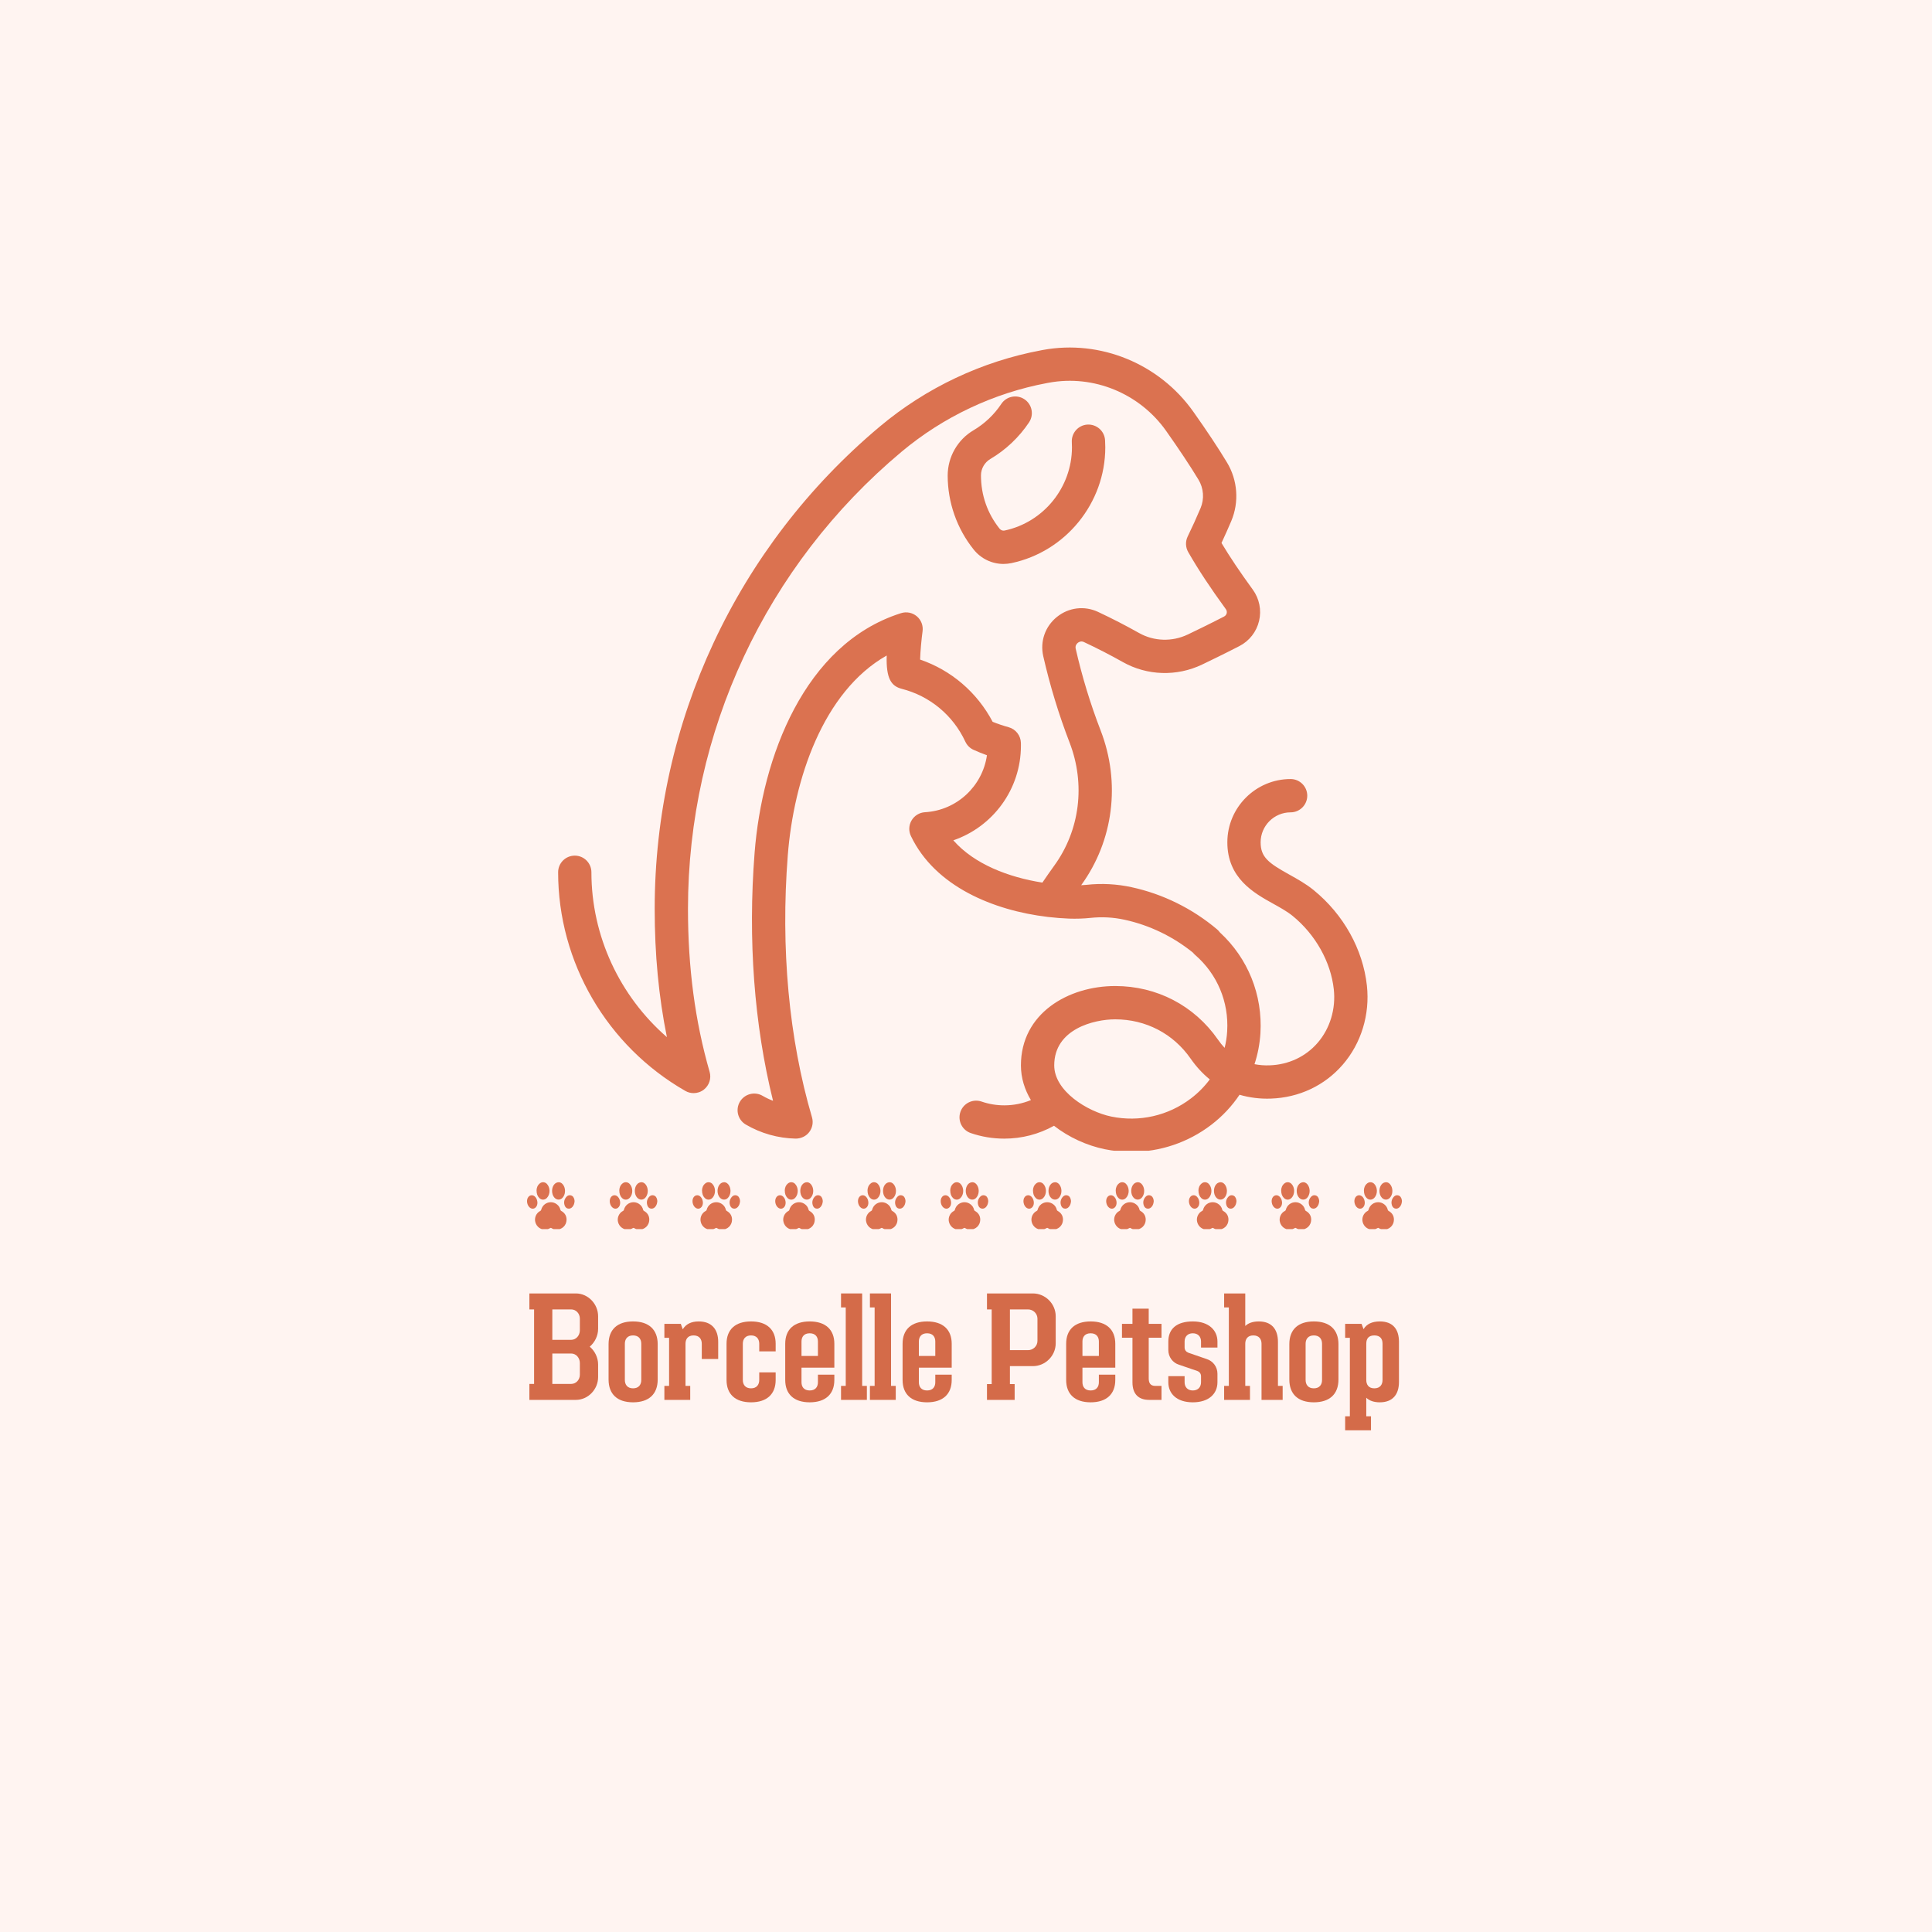 <svg xmlns="http://www.w3.org/2000/svg" xmlns:xlink="http://www.w3.org/1999/xlink" width="500" zoomAndPan="magnify" viewBox="0 0 375 375" height="500" preserveAspectRatio="xMidYMid meet" version="1.0"><defs><g/><clipPath id="944e1c6984"><path d="M 108.277 67 L 265.777 67 L 265.777 223.363 L 108.277 223.363 Z M 108.277 67 " clip-rule="nonzero"/></clipPath><clipPath id="6ac754c6d6"><path d="M 103 233 L 110 233 L 110 238.574 L 103 238.574 Z M 103 233 " clip-rule="nonzero"/></clipPath><clipPath id="b1b68e1126"><path d="M 102.141 231 L 105 231 L 105 235 L 102.141 235 Z M 102.141 231 " clip-rule="nonzero"/></clipPath><clipPath id="1fc7e1b442"><path d="M 119 233 L 127 233 L 127 238.574 L 119 238.574 Z M 119 233 " clip-rule="nonzero"/></clipPath><clipPath id="923ec869cc"><path d="M 135 233 L 143 233 L 143 238.574 L 135 238.574 Z M 135 233 " clip-rule="nonzero"/></clipPath><clipPath id="0015c3fdf4"><path d="M 152 233 L 159 233 L 159 238.574 L 152 238.574 Z M 152 233 " clip-rule="nonzero"/></clipPath><clipPath id="8df86e9928"><path d="M 168 233 L 175 233 L 175 238.574 L 168 238.574 Z M 168 233 " clip-rule="nonzero"/></clipPath><clipPath id="765bfbccb1"><path d="M 184 233 L 191 233 L 191 238.574 L 184 238.574 Z M 184 233 " clip-rule="nonzero"/></clipPath><clipPath id="7d7d0a1f83"><path d="M 200 233 L 207 233 L 207 238.574 L 200 238.574 Z M 200 233 " clip-rule="nonzero"/></clipPath><clipPath id="fe4d8fda62"><path d="M 216 233 L 223 233 L 223 238.574 L 216 238.574 Z M 216 233 " clip-rule="nonzero"/></clipPath><clipPath id="75384bbb2b"><path d="M 232 233 L 239 233 L 239 238.574 L 232 238.574 Z M 232 233 " clip-rule="nonzero"/></clipPath><clipPath id="30acd6a97f"><path d="M 248 233 L 255 233 L 255 238.574 L 248 238.574 Z M 248 233 " clip-rule="nonzero"/></clipPath><clipPath id="1a4c6426bd"><path d="M 264 233 L 271 233 L 271 238.574 L 264 238.574 Z M 264 233 " clip-rule="nonzero"/></clipPath><clipPath id="3f112cdc89"><path d="M 270 231 L 272.391 231 L 272.391 235 L 270 235 Z M 270 231 " clip-rule="nonzero"/></clipPath></defs><rect x="-37.5" width="450" fill="#ffffff" y="-37.5" height="450" fill-opacity="1"/><rect x="-37.5" width="450" fill="#fff4f1" y="-37.5" height="450" fill-opacity="1"/><path fill="#db7250" d="M 192.242 89.078 C 195.227 87.316 197.82 84.859 199.742 81.973 C 200.727 80.484 200.324 78.48 198.836 77.492 C 197.352 76.508 195.344 76.91 194.355 78.395 C 192.977 80.477 191.109 82.242 188.965 83.512 C 185.871 85.332 183.949 88.68 183.945 92.305 C 183.945 97.512 185.734 102.609 188.984 106.66 C 190.418 108.457 192.547 109.461 194.777 109.461 C 195.293 109.461 195.809 109.402 196.328 109.297 C 206.875 107.066 214.535 97.613 214.535 86.824 C 214.535 86.359 214.516 85.898 214.492 85.445 C 214.387 83.66 212.848 82.316 211.074 82.41 C 209.293 82.516 207.938 84.043 208.039 85.824 C 208.059 86.156 208.066 86.484 208.066 86.824 C 208.066 94.578 202.57 101.375 194.992 102.977 C 194.633 103.055 194.262 102.914 194.023 102.621 C 191.656 99.668 190.406 96.102 190.406 92.262 C 190.406 90.965 191.113 89.742 192.242 89.078 " fill-opacity="1" fill-rule="nonzero"/><g clip-path="url(#944e1c6984)"><path fill="#db7250" d="M 231.176 213.195 C 226.777 216.562 221.137 217.848 215.699 216.723 C 211.055 215.762 204.625 211.773 204.625 206.789 C 204.625 199.719 212.363 197.852 216.461 197.852 C 222.391 197.852 227.723 200.625 231.094 205.469 C 232.191 207.047 233.445 208.406 234.816 209.512 C 233.809 210.875 232.59 212.117 231.176 213.195 Z M 265.316 191.309 C 264.543 184.25 260.781 177.492 254.98 172.77 C 253.484 171.551 251.852 170.645 250.273 169.766 C 246.219 167.512 244.688 166.391 244.688 163.492 C 244.688 160.285 247.301 157.676 250.508 157.676 C 252.289 157.676 253.738 156.227 253.738 154.445 C 253.738 152.66 252.289 151.211 250.508 151.211 C 243.738 151.211 238.227 156.723 238.227 163.492 C 238.227 170.465 243.375 173.328 247.133 175.414 C 248.527 176.188 249.848 176.922 250.902 177.781 C 255.324 181.383 258.309 186.703 258.887 192.008 C 259.309 195.836 258.156 199.633 255.746 202.418 C 253.41 205.109 250.109 206.656 246.438 206.781 C 245.441 206.82 244.457 206.742 243.496 206.555 C 244.133 204.625 244.52 202.609 244.648 200.551 C 245.094 193.09 242.23 186 236.777 180.977 C 236.621 180.762 236.441 180.566 236.242 180.395 C 231.465 176.363 225.73 173.523 219.648 172.207 C 216.766 171.578 213.82 171.422 210.902 171.746 C 210.605 171.781 210.238 171.801 209.855 171.82 C 216.133 163.164 217.551 151.938 213.637 141.793 C 211.645 136.645 210.02 131.301 208.793 125.918 C 208.656 125.32 208.992 124.945 209.203 124.773 C 209.414 124.609 209.84 124.363 210.387 124.621 C 212.938 125.816 215.48 127.121 217.945 128.508 C 222.656 131.16 228.41 131.34 233.324 128.992 C 234.508 128.426 237.594 126.938 240.562 125.406 C 242.492 124.414 243.887 122.633 244.387 120.516 C 244.887 118.414 244.441 116.203 243.172 114.457 C 240.68 111.031 238.758 108.172 237.09 105.391 C 237.75 103.98 238.383 102.559 238.988 101.137 C 240.547 97.445 240.23 93.191 238.152 89.754 C 236.465 86.961 234.27 83.648 231.629 79.918 C 225.031 70.586 213.574 65.879 202.43 67.926 L 202.09 67.992 C 190.594 70.137 179.777 75.246 170.812 82.758 C 143.016 106.051 127.074 140.188 127.074 176.414 C 127.074 185.23 127.852 193.449 129.445 201.309 C 120.258 193.316 114.793 181.656 114.793 169.309 C 114.793 167.52 113.348 166.078 111.566 166.078 C 109.777 166.078 108.332 167.52 108.332 169.309 C 108.332 186.762 117.797 203.023 133.023 211.746 C 133.523 212.035 134.078 212.176 134.633 212.176 C 135.336 212.176 136.043 211.945 136.625 211.488 C 137.66 210.676 138.102 209.316 137.738 208.051 C 134.906 198.203 133.535 187.855 133.535 176.414 C 133.535 142.105 148.637 109.773 174.961 87.711 C 183.078 80.91 192.867 76.285 203.27 74.34 L 203.605 74.281 C 212.277 72.684 221.207 76.363 226.352 83.648 C 228.898 87.258 231.012 90.438 232.625 93.105 C 233.633 94.77 233.785 96.832 233.031 98.621 C 232.25 100.469 231.406 102.324 230.527 104.133 C 230.059 105.098 230.102 106.234 230.633 107.16 C 232.625 110.621 234.879 114.043 237.949 118.258 C 238.152 118.547 238.145 118.836 238.102 119.023 C 238.062 119.188 237.941 119.484 237.602 119.664 C 234.711 121.156 231.695 122.609 230.539 123.16 C 227.516 124.602 223.992 124.496 221.109 122.875 C 218.508 121.414 215.828 120.031 213.133 118.77 C 210.492 117.531 207.434 117.902 205.152 119.742 C 202.859 121.586 201.848 124.5 202.492 127.352 C 203.785 133.035 205.504 138.68 207.602 144.121 C 210.73 152.219 209.613 161.16 204.617 168.035 C 203.836 169.109 203.078 170.211 202.328 171.312 C 195.797 170.285 189.117 167.754 185.039 163.105 C 192.699 160.492 198.16 153.215 198.16 144.75 C 198.16 144.562 198.16 144.371 198.156 144.188 C 198.113 142.762 197.152 141.531 195.781 141.152 C 194.727 140.863 193.684 140.512 192.672 140.102 C 189.656 134.383 184.629 130.086 178.594 128.023 C 178.637 126.387 178.883 123.844 179.066 122.555 C 179.223 121.449 178.809 120.344 177.953 119.621 C 177.105 118.906 175.941 118.672 174.883 119.016 L 174.723 119.066 C 156.105 125.07 147.922 146.988 146.469 165.5 C 145.148 182.363 146.383 198.895 150.047 213.664 C 149.348 213.398 148.672 213.078 148.023 212.699 C 146.488 211.801 144.508 212.32 143.605 213.859 C 142.707 215.398 143.223 217.379 144.762 218.277 C 147.691 219.992 151.035 220.934 154.438 221.004 C 155.465 221.004 156.449 220.555 157.07 219.738 C 157.699 218.918 157.898 217.848 157.605 216.863 C 153.121 201.613 151.5 184.027 152.91 166.004 C 154.066 151.293 159.75 134.234 172.109 127.234 C 171.961 131.828 173.059 133.164 174.984 133.688 C 180.469 135.078 184.984 138.82 187.375 143.965 C 187.703 144.664 188.266 145.23 188.977 145.547 C 189.82 145.93 190.688 146.281 191.566 146.594 C 190.707 152.582 185.73 157.297 179.535 157.652 C 178.461 157.715 177.488 158.309 176.941 159.238 C 176.391 160.16 176.34 161.305 176.809 162.273 C 181.508 172.109 192.906 176.719 203.293 177.965 C 203.355 177.98 203.418 177.98 203.484 177.988 C 204.844 178.145 206.188 178.25 207.496 178.301 C 208.836 178.352 210.453 178.297 211.609 178.168 C 213.836 177.926 216.074 178.039 218.273 178.52 C 223.109 179.57 227.688 181.777 231.551 184.906 C 231.68 185.07 231.824 185.219 231.984 185.359 C 236.273 189.078 238.535 194.477 238.195 200.16 C 238.129 201.266 237.965 202.344 237.699 203.391 C 237.242 202.906 236.805 202.367 236.398 201.777 C 231.801 195.176 224.535 191.387 216.461 191.387 C 207.367 191.387 198.16 196.68 198.16 206.789 C 198.16 209.238 198.891 211.504 200.098 213.527 C 198.477 214.195 196.723 214.547 194.93 214.547 C 193.418 214.547 191.934 214.301 190.52 213.812 C 188.832 213.234 186.992 214.133 186.414 215.82 C 185.836 217.508 186.734 219.348 188.418 219.926 C 190.512 220.645 192.699 221.008 194.93 221.008 C 198.348 221.008 201.641 220.141 204.582 218.512 C 207.461 220.762 210.973 222.344 214.391 223.055 C 216.113 223.406 217.852 223.586 219.586 223.586 C 225.152 223.586 230.613 221.766 235.105 218.328 C 237.27 216.672 239.117 214.695 240.594 212.492 C 242.555 213.062 244.582 213.312 246.656 213.238 C 252.141 213.055 257.105 210.715 260.625 206.652 C 264.215 202.508 265.922 196.918 265.316 191.309 " fill-opacity="1" fill-rule="nonzero"/></g><g clip-path="url(#6ac754c6d6)"><path fill="#db7250" d="M 106.914 233.348 C 106.078 233.348 105.281 233.898 105.043 234.824 C 105.016 234.93 104.965 234.992 104.867 235.039 C 104.094 235.438 103.688 236.348 103.898 237.188 C 104.133 238.105 104.914 238.664 105.758 238.664 C 106.102 238.664 106.453 238.57 106.785 238.371 C 106.832 238.344 106.871 238.324 106.914 238.324 C 106.945 238.324 106.984 238.336 107.023 238.367 C 107.328 238.57 107.672 238.656 108.035 238.664 C 108.039 238.664 108.039 238.664 108.043 238.664 C 109.07 238.664 109.941 237.875 109.969 236.781 C 109.988 236.012 109.625 235.422 108.949 235.043 C 108.848 234.984 108.793 234.922 108.77 234.809 C 108.676 234.406 108.465 234.066 108.148 233.805 C 107.773 233.492 107.34 233.348 106.914 233.348 Z M 106.914 233.348 " fill-opacity="1" fill-rule="nonzero"/></g><path fill="#db7250" d="M 108.496 229.469 C 108.133 229.469 107.863 229.605 107.652 229.812 C 107.004 230.445 106.988 231.824 107.637 232.488 C 107.863 232.723 108.145 232.844 108.422 232.844 C 108.695 232.844 108.969 232.727 109.184 232.496 C 109.75 231.879 109.816 230.855 109.414 230.137 C 109.195 229.746 108.875 229.492 108.508 229.469 C 108.504 229.469 108.5 229.469 108.496 229.469 Z M 108.496 229.469 " fill-opacity="1" fill-rule="nonzero"/><path fill="#db7250" d="M 105.414 229.469 C 105.199 229.469 104.984 229.539 104.797 229.684 C 104.309 230.062 104.16 230.59 104.145 231.023 C 104.148 231.711 104.316 232.156 104.656 232.512 C 104.875 232.738 105.141 232.852 105.41 232.852 C 105.672 232.852 105.938 232.738 106.152 232.516 C 106.84 231.809 106.832 230.484 106.137 229.777 C 105.934 229.574 105.672 229.469 105.414 229.469 Z M 105.414 229.469 " fill-opacity="1" fill-rule="nonzero"/><g clip-path="url(#b1b68e1126)"><path fill="#db7250" d="M 103.211 231.996 C 102.906 231.996 102.613 232.172 102.441 232.504 C 102.141 233.082 102.328 233.973 102.832 234.383 C 103.016 234.531 103.215 234.605 103.406 234.605 C 103.645 234.605 103.875 234.492 104.055 234.266 C 104.234 234.043 104.309 233.773 104.316 233.438 C 104.297 233.047 104.195 232.641 103.883 232.309 C 103.684 232.098 103.441 231.996 103.211 231.996 Z M 103.211 231.996 " fill-opacity="1" fill-rule="nonzero"/></g><path fill="#db7250" d="M 110.582 231.992 C 110.285 231.992 110.047 232.16 109.863 232.398 C 109.512 232.848 109.41 233.363 109.578 233.91 C 109.715 234.371 110.051 234.602 110.402 234.602 C 110.645 234.602 110.898 234.492 111.098 234.27 C 111.391 233.945 111.5 233.559 111.527 233.117 C 111.516 233.027 111.508 232.914 111.48 232.809 C 111.383 232.422 111.191 232.113 110.781 232.016 C 110.711 232 110.645 231.992 110.582 231.992 Z M 110.582 231.992 " fill-opacity="1" fill-rule="nonzero"/><g clip-path="url(#1fc7e1b442)"><path fill="#db7250" d="M 122.973 233.348 C 122.137 233.348 121.336 233.898 121.102 234.824 C 121.074 234.93 121.023 234.992 120.926 235.039 C 120.152 235.438 119.746 236.348 119.957 237.188 C 120.191 238.105 120.973 238.664 121.816 238.664 C 122.16 238.664 122.512 238.57 122.844 238.371 C 122.891 238.344 122.93 238.324 122.973 238.324 C 123.004 238.324 123.043 238.336 123.082 238.367 C 123.387 238.57 123.73 238.656 124.094 238.664 C 124.098 238.664 124.098 238.664 124.102 238.664 C 125.129 238.664 126 237.875 126.027 236.781 C 126.047 236.012 125.684 235.422 125.008 235.043 C 124.906 234.984 124.852 234.922 124.828 234.809 C 124.734 234.406 124.523 234.066 124.207 233.805 C 123.832 233.492 123.398 233.348 122.973 233.348 Z M 122.973 233.348 " fill-opacity="1" fill-rule="nonzero"/></g><path fill="#db7250" d="M 124.559 229.469 C 124.191 229.469 123.922 229.605 123.711 229.812 C 123.062 230.445 123.047 231.824 123.695 232.488 C 123.922 232.723 124.203 232.844 124.484 232.844 C 124.758 232.844 125.027 232.727 125.242 232.496 C 125.809 231.879 125.875 230.855 125.473 230.137 C 125.254 229.746 124.934 229.492 124.566 229.469 C 124.562 229.469 124.559 229.469 124.559 229.469 Z M 124.559 229.469 " fill-opacity="1" fill-rule="nonzero"/><path fill="#db7250" d="M 121.473 229.469 C 121.258 229.469 121.043 229.539 120.855 229.684 C 120.371 230.062 120.223 230.59 120.207 231.023 C 120.207 231.711 120.379 232.156 120.715 232.512 C 120.934 232.738 121.199 232.852 121.469 232.852 C 121.734 232.852 121.996 232.738 122.215 232.516 C 122.902 231.809 122.891 230.484 122.195 229.777 C 121.992 229.574 121.734 229.469 121.473 229.469 Z M 121.473 229.469 " fill-opacity="1" fill-rule="nonzero"/><path fill="#db7250" d="M 119.27 231.996 C 118.965 231.996 118.672 232.172 118.496 232.504 C 118.199 233.082 118.387 233.973 118.891 234.383 C 119.074 234.531 119.273 234.605 119.465 234.605 C 119.703 234.605 119.934 234.492 120.113 234.266 C 120.293 234.043 120.367 233.773 120.375 233.438 C 120.355 233.047 120.254 232.641 119.941 232.309 C 119.742 232.098 119.5 231.996 119.27 231.996 Z M 119.27 231.996 " fill-opacity="1" fill-rule="nonzero"/><path fill="#db7250" d="M 126.641 231.992 C 126.344 231.992 126.105 232.16 125.922 232.398 C 125.57 232.848 125.469 233.363 125.637 233.91 C 125.773 234.371 126.109 234.602 126.461 234.602 C 126.707 234.602 126.957 234.492 127.16 234.27 C 127.449 233.945 127.559 233.559 127.586 233.117 C 127.574 233.027 127.566 232.914 127.539 232.809 C 127.445 232.422 127.254 232.113 126.84 232.016 C 126.77 232 126.703 231.992 126.641 231.992 Z M 126.641 231.992 " fill-opacity="1" fill-rule="nonzero"/><g clip-path="url(#923ec869cc)"><path fill="#db7250" d="M 139.031 233.348 C 138.195 233.348 137.398 233.898 137.16 234.824 C 137.133 234.93 137.082 234.992 136.988 235.039 C 136.211 235.438 135.805 236.348 136.02 237.188 C 136.25 238.105 137.031 238.664 137.875 238.664 C 138.219 238.664 138.57 238.57 138.902 238.371 C 138.949 238.344 138.988 238.324 139.031 238.324 C 139.066 238.324 139.102 238.336 139.141 238.367 C 139.445 238.57 139.789 238.656 140.152 238.664 C 140.156 238.664 140.156 238.664 140.16 238.664 C 141.188 238.664 142.062 237.875 142.086 236.781 C 142.105 236.012 141.742 235.422 141.066 235.043 C 140.965 234.984 140.91 234.922 140.887 234.809 C 140.793 234.406 140.582 234.066 140.266 233.805 C 139.895 233.492 139.457 233.348 139.031 233.348 Z M 139.031 233.348 " fill-opacity="1" fill-rule="nonzero"/></g><path fill="#db7250" d="M 140.617 229.469 C 140.25 229.469 139.98 229.605 139.77 229.812 C 139.121 230.445 139.105 231.824 139.754 232.488 C 139.98 232.723 140.262 232.844 140.543 232.844 C 140.816 232.844 141.086 232.727 141.301 232.496 C 141.867 231.879 141.938 230.855 141.531 230.137 C 141.312 229.746 140.992 229.492 140.625 229.469 C 140.621 229.469 140.617 229.469 140.617 229.469 Z M 140.617 229.469 " fill-opacity="1" fill-rule="nonzero"/><path fill="#db7250" d="M 137.531 229.469 C 137.316 229.469 137.102 229.539 136.914 229.684 C 136.43 230.062 136.281 230.59 136.262 231.023 C 136.266 231.711 136.438 232.156 136.773 232.512 C 136.992 232.738 137.258 232.852 137.527 232.852 C 137.793 232.852 138.055 232.738 138.273 232.516 C 138.957 231.809 138.949 230.484 138.254 229.777 C 138.051 229.574 137.793 229.469 137.531 229.469 Z M 137.531 229.469 " fill-opacity="1" fill-rule="nonzero"/><path fill="#db7250" d="M 135.328 231.996 C 135.023 231.996 134.73 232.172 134.559 232.504 C 134.258 233.082 134.445 233.973 134.953 234.383 C 135.133 234.531 135.332 234.605 135.523 234.605 C 135.762 234.605 135.992 234.492 136.172 234.266 C 136.352 234.043 136.426 233.773 136.434 233.438 C 136.414 233.047 136.312 232.641 136 232.309 C 135.801 232.098 135.562 231.996 135.328 231.996 Z M 135.328 231.996 " fill-opacity="1" fill-rule="nonzero"/><path fill="#db7250" d="M 142.699 231.992 C 142.402 231.992 142.168 232.16 141.98 232.398 C 141.629 232.848 141.527 233.363 141.691 233.91 C 141.832 234.371 142.168 234.602 142.52 234.602 C 142.762 234.602 143.016 234.492 143.215 234.27 C 143.508 233.945 143.613 233.559 143.645 233.117 C 143.633 233.027 143.625 232.914 143.598 232.809 C 143.5 232.422 143.309 232.113 142.895 232.016 C 142.828 232 142.762 231.992 142.699 231.992 Z M 142.699 231.992 " fill-opacity="1" fill-rule="nonzero"/><g clip-path="url(#0015c3fdf4)"><path fill="#db7250" d="M 155.09 233.348 C 154.258 233.348 153.457 233.898 153.219 234.824 C 153.191 234.93 153.141 234.992 153.047 235.039 C 152.273 235.438 151.863 236.348 152.078 237.188 C 152.309 238.105 153.09 238.664 153.934 238.664 C 154.277 238.664 154.633 238.57 154.961 238.371 C 155.008 238.344 155.051 238.324 155.09 238.324 C 155.125 238.324 155.16 238.336 155.203 238.367 C 155.504 238.57 155.848 238.656 156.211 238.664 C 156.215 238.664 156.219 238.664 156.219 238.664 C 157.246 238.664 158.121 237.875 158.145 236.781 C 158.164 236.012 157.801 235.422 157.125 235.043 C 157.023 234.984 156.973 234.922 156.945 234.809 C 156.852 234.406 156.645 234.066 156.324 233.805 C 155.949 233.492 155.516 233.348 155.09 233.348 Z M 155.09 233.348 " fill-opacity="1" fill-rule="nonzero"/></g><path fill="#db7250" d="M 156.676 229.469 C 156.309 229.469 156.039 229.605 155.828 229.812 C 155.18 230.445 155.164 231.824 155.812 232.488 C 156.039 232.723 156.32 232.844 156.602 232.844 C 156.875 232.844 157.145 232.727 157.359 232.496 C 157.926 231.879 157.996 230.855 157.59 230.137 C 157.371 229.746 157.051 229.492 156.684 229.469 C 156.68 229.469 156.676 229.469 156.676 229.469 Z M 156.676 229.469 " fill-opacity="1" fill-rule="nonzero"/><path fill="#db7250" d="M 153.59 229.469 C 153.375 229.469 153.16 229.539 152.973 229.684 C 152.488 230.062 152.34 230.59 152.324 231.023 C 152.324 231.711 152.496 232.156 152.836 232.512 C 153.051 232.738 153.316 232.852 153.586 232.852 C 153.852 232.852 154.113 232.738 154.332 232.516 C 155.02 231.809 155.008 230.484 154.312 229.777 C 154.109 229.574 153.852 229.469 153.59 229.469 Z M 153.59 229.469 " fill-opacity="1" fill-rule="nonzero"/><path fill="#db7250" d="M 151.387 231.996 C 151.082 231.996 150.789 232.172 150.617 232.504 C 150.316 233.082 150.504 233.973 151.012 234.383 C 151.195 234.531 151.391 234.605 151.586 234.605 C 151.824 234.605 152.051 234.492 152.234 234.266 C 152.414 234.043 152.484 233.773 152.492 233.438 C 152.477 233.047 152.371 232.641 152.059 232.309 C 151.859 232.098 151.621 231.996 151.387 231.996 Z M 151.387 231.996 " fill-opacity="1" fill-rule="nonzero"/><path fill="#db7250" d="M 158.758 231.992 C 158.465 231.992 158.227 232.16 158.039 232.398 C 157.688 232.848 157.586 233.363 157.754 233.91 C 157.891 234.371 158.227 234.602 158.578 234.602 C 158.824 234.602 159.074 234.492 159.273 234.27 C 159.566 233.945 159.676 233.559 159.703 233.117 C 159.691 233.027 159.684 232.914 159.656 232.809 C 159.562 232.422 159.367 232.113 158.957 232.016 C 158.887 232 158.824 231.992 158.758 231.992 Z M 158.758 231.992 " fill-opacity="1" fill-rule="nonzero"/><g clip-path="url(#8df86e9928)"><path fill="#db7250" d="M 171.148 233.348 C 170.312 233.348 169.516 233.898 169.277 234.824 C 169.25 234.93 169.199 234.992 169.105 235.039 C 168.328 235.438 167.922 236.348 168.137 237.188 C 168.367 238.105 169.148 238.664 169.992 238.664 C 170.336 238.664 170.691 238.57 171.02 238.371 C 171.066 238.344 171.109 238.324 171.148 238.324 C 171.184 238.324 171.219 238.336 171.262 238.367 C 171.562 238.57 171.906 238.656 172.27 238.664 C 172.273 238.664 172.273 238.664 172.277 238.664 C 173.305 238.664 174.18 237.875 174.203 236.781 C 174.223 236.012 173.859 235.422 173.184 235.043 C 173.082 234.984 173.031 234.922 173.004 234.809 C 172.91 234.406 172.703 234.066 172.383 233.805 C 172.012 233.492 171.574 233.348 171.148 233.348 Z M 171.148 233.348 " fill-opacity="1" fill-rule="nonzero"/></g><path fill="#db7250" d="M 172.734 229.469 C 172.367 229.469 172.098 229.605 171.887 229.812 C 171.238 230.445 171.223 231.824 171.871 232.488 C 172.098 232.723 172.379 232.844 172.66 232.844 C 172.934 232.844 173.203 232.727 173.418 232.496 C 173.984 231.879 174.055 230.855 173.648 230.137 C 173.43 229.746 173.109 229.492 172.742 229.469 C 172.738 229.469 172.738 229.469 172.734 229.469 Z M 172.734 229.469 " fill-opacity="1" fill-rule="nonzero"/><path fill="#db7250" d="M 169.648 229.469 C 169.434 229.469 169.219 229.539 169.035 229.684 C 168.547 230.062 168.398 230.59 168.383 231.023 C 168.383 231.711 168.555 232.156 168.895 232.512 C 169.109 232.738 169.379 232.852 169.645 232.852 C 169.91 232.852 170.176 232.738 170.391 232.516 C 171.078 231.809 171.066 230.484 170.371 229.777 C 170.168 229.574 169.91 229.469 169.648 229.469 Z M 169.648 229.469 " fill-opacity="1" fill-rule="nonzero"/><path fill="#db7250" d="M 167.445 231.996 C 167.141 231.996 166.848 232.172 166.676 232.504 C 166.375 233.082 166.562 233.973 167.07 234.383 C 167.254 234.531 167.449 234.605 167.645 234.605 C 167.883 234.605 168.113 234.492 168.293 234.266 C 168.473 234.043 168.547 233.773 168.551 233.438 C 168.535 233.047 168.43 232.641 168.117 232.309 C 167.918 232.098 167.68 231.996 167.445 231.996 Z M 167.445 231.996 " fill-opacity="1" fill-rule="nonzero"/><path fill="#db7250" d="M 174.816 231.992 C 174.523 231.992 174.285 232.16 174.098 232.398 C 173.746 232.848 173.648 233.363 173.812 233.91 C 173.949 234.371 174.285 234.602 174.637 234.602 C 174.883 234.602 175.133 234.492 175.336 234.27 C 175.625 233.945 175.734 233.559 175.762 233.117 C 175.75 233.027 175.742 232.914 175.715 232.809 C 175.621 232.422 175.43 232.113 175.016 232.016 C 174.945 232 174.883 231.992 174.816 231.992 Z M 174.816 231.992 " fill-opacity="1" fill-rule="nonzero"/><g clip-path="url(#765bfbccb1)"><path fill="#db7250" d="M 187.207 233.348 C 186.375 233.348 185.574 233.898 185.336 234.824 C 185.309 234.93 185.262 234.992 185.164 235.039 C 184.391 235.438 183.98 236.348 184.195 237.188 C 184.43 238.105 185.207 238.664 186.051 238.664 C 186.395 238.664 186.75 238.57 187.078 238.371 C 187.129 238.344 187.168 238.324 187.207 238.324 C 187.242 238.324 187.277 238.336 187.32 238.367 C 187.621 238.57 187.965 238.656 188.328 238.664 C 188.332 238.664 188.336 238.664 188.336 238.664 C 189.363 238.664 190.238 237.875 190.266 236.781 C 190.281 236.012 189.918 235.422 189.242 235.043 C 189.141 234.984 189.09 234.922 189.062 234.809 C 188.969 234.406 188.762 234.066 188.441 233.805 C 188.07 233.492 187.633 233.348 187.207 233.348 Z M 187.207 233.348 " fill-opacity="1" fill-rule="nonzero"/></g><path fill="#db7250" d="M 188.793 229.469 C 188.43 229.469 188.156 229.605 187.945 229.812 C 187.301 230.445 187.281 231.824 187.93 232.488 C 188.156 232.723 188.438 232.844 188.719 232.844 C 188.992 232.844 189.262 232.727 189.477 232.496 C 190.043 231.879 190.113 230.855 189.711 230.137 C 189.492 229.746 189.172 229.492 188.801 229.469 C 188.797 229.469 188.797 229.469 188.793 229.469 Z M 188.793 229.469 " fill-opacity="1" fill-rule="nonzero"/><path fill="#db7250" d="M 185.707 229.469 C 185.492 229.469 185.277 229.539 185.09 229.684 C 184.605 230.062 184.457 230.59 184.441 231.023 C 184.441 231.711 184.613 232.156 184.953 232.512 C 185.168 232.738 185.438 232.852 185.703 232.852 C 185.969 232.852 186.234 232.738 186.449 232.516 C 187.137 231.809 187.125 230.484 186.43 229.777 C 186.227 229.574 185.969 229.469 185.707 229.469 Z M 185.707 229.469 " fill-opacity="1" fill-rule="nonzero"/><path fill="#db7250" d="M 183.504 231.996 C 183.199 231.996 182.906 232.172 182.734 232.504 C 182.434 233.082 182.621 233.973 183.129 234.383 C 183.312 234.531 183.508 234.605 183.703 234.605 C 183.941 234.605 184.172 234.492 184.352 234.266 C 184.531 234.043 184.605 233.773 184.609 233.438 C 184.594 233.047 184.488 232.641 184.176 232.309 C 183.977 232.098 183.738 231.996 183.504 231.996 Z M 183.504 231.996 " fill-opacity="1" fill-rule="nonzero"/><path fill="#db7250" d="M 190.875 231.992 C 190.582 231.992 190.344 232.16 190.156 232.398 C 189.805 232.848 189.707 233.363 189.871 233.91 C 190.008 234.371 190.344 234.602 190.695 234.602 C 190.941 234.602 191.191 234.492 191.395 234.27 C 191.684 233.945 191.793 233.559 191.82 233.117 C 191.809 233.027 191.801 232.914 191.773 232.809 C 191.68 232.422 191.488 232.113 191.074 232.016 C 191.008 232 190.941 231.992 190.875 231.992 Z M 190.875 231.992 " fill-opacity="1" fill-rule="nonzero"/><g clip-path="url(#7d7d0a1f83)"><path fill="#db7250" d="M 203.266 233.348 C 202.434 233.348 201.633 233.898 201.398 234.824 C 201.371 234.93 201.32 234.992 201.223 235.039 C 200.449 235.438 200.039 236.348 200.254 237.188 C 200.488 238.105 201.27 238.664 202.109 238.664 C 202.453 238.664 202.809 238.57 203.141 238.371 C 203.188 238.344 203.227 238.324 203.266 238.324 C 203.301 238.324 203.336 238.336 203.379 238.367 C 203.684 238.57 204.023 238.656 204.391 238.664 C 204.391 238.664 204.395 238.664 204.398 238.664 C 205.426 238.664 206.297 237.875 206.324 236.781 C 206.344 236.012 205.977 235.422 205.305 235.043 C 205.199 234.984 205.148 234.922 205.121 234.809 C 205.031 234.406 204.82 234.066 204.504 233.805 C 204.129 233.492 203.691 233.348 203.266 233.348 Z M 203.266 233.348 " fill-opacity="1" fill-rule="nonzero"/></g><path fill="#db7250" d="M 204.852 229.469 C 204.488 229.469 204.215 229.605 204.004 229.812 C 203.359 230.445 203.34 231.824 203.988 232.488 C 204.215 232.723 204.496 232.844 204.777 232.844 C 205.051 232.844 205.32 232.727 205.535 232.496 C 206.102 231.879 206.172 230.855 205.766 230.137 C 205.551 229.746 205.227 229.492 204.859 229.469 C 204.855 229.469 204.855 229.469 204.852 229.469 Z M 204.852 229.469 " fill-opacity="1" fill-rule="nonzero"/><path fill="#db7250" d="M 201.766 229.469 C 201.551 229.469 201.336 229.539 201.152 229.684 C 200.664 230.062 200.516 230.59 200.5 231.023 C 200.5 231.711 200.672 232.156 201.012 232.512 C 201.227 232.738 201.496 232.852 201.762 232.852 C 202.027 232.852 202.293 232.738 202.508 232.516 C 203.195 231.809 203.184 230.484 202.488 229.777 C 202.285 229.574 202.027 229.469 201.766 229.469 Z M 201.766 229.469 " fill-opacity="1" fill-rule="nonzero"/><path fill="#db7250" d="M 199.562 231.996 C 199.258 231.996 198.965 232.172 198.793 232.504 C 198.496 233.082 198.684 233.973 199.188 234.383 C 199.371 234.531 199.57 234.605 199.762 234.605 C 200 234.605 200.23 234.492 200.41 234.266 C 200.59 234.043 200.664 233.773 200.668 233.438 C 200.652 233.047 200.547 232.641 200.234 232.309 C 200.035 232.098 199.797 231.996 199.562 231.996 Z M 199.562 231.996 " fill-opacity="1" fill-rule="nonzero"/><path fill="#db7250" d="M 206.938 231.992 C 206.641 231.992 206.402 232.16 206.215 232.398 C 205.863 232.848 205.766 233.363 205.93 233.91 C 206.066 234.371 206.402 234.602 206.758 234.602 C 207 234.602 207.254 234.492 207.453 234.27 C 207.746 233.945 207.852 233.559 207.883 233.117 C 207.867 233.027 207.859 232.914 207.832 232.809 C 207.738 232.422 207.547 232.113 207.133 232.016 C 207.062 232 207 231.992 206.938 231.992 Z M 206.938 231.992 " fill-opacity="1" fill-rule="nonzero"/><g clip-path="url(#fe4d8fda62)"><path fill="#db7250" d="M 219.324 233.348 C 218.492 233.348 217.691 233.898 217.457 234.824 C 217.43 234.93 217.379 234.992 217.281 235.039 C 216.508 235.438 216.098 236.348 216.312 237.188 C 216.547 238.105 217.328 238.664 218.168 238.664 C 218.512 238.664 218.867 238.57 219.199 238.371 C 219.246 238.344 219.285 238.324 219.324 238.324 C 219.359 238.324 219.395 238.336 219.438 238.367 C 219.738 238.57 220.082 238.656 220.449 238.664 C 220.449 238.664 220.453 238.664 220.453 238.664 C 221.484 238.664 222.355 237.875 222.383 236.781 C 222.398 236.012 222.035 235.422 221.363 235.043 C 221.258 234.984 221.207 234.922 221.18 234.809 C 221.09 234.406 220.879 234.066 220.562 233.805 C 220.188 233.492 219.75 233.348 219.324 233.348 Z M 219.324 233.348 " fill-opacity="1" fill-rule="nonzero"/></g><path fill="#db7250" d="M 220.91 229.469 C 220.547 229.469 220.273 229.605 220.062 229.812 C 219.418 230.445 219.402 231.824 220.047 232.488 C 220.273 232.723 220.559 232.844 220.836 232.844 C 221.109 232.844 221.379 232.727 221.598 232.496 C 222.164 231.879 222.23 230.855 221.828 230.137 C 221.609 229.746 221.289 229.492 220.918 229.469 C 220.918 229.469 220.914 229.469 220.91 229.469 Z M 220.91 229.469 " fill-opacity="1" fill-rule="nonzero"/><path fill="#db7250" d="M 217.824 229.469 C 217.609 229.469 217.395 229.539 217.211 229.684 C 216.723 230.062 216.574 230.59 216.559 231.023 C 216.562 231.711 216.73 232.156 217.07 232.512 C 217.285 232.738 217.555 232.852 217.82 232.852 C 218.086 232.852 218.352 232.738 218.566 232.516 C 219.254 231.809 219.246 230.484 218.547 229.777 C 218.348 229.574 218.086 229.469 217.824 229.469 Z M 217.824 229.469 " fill-opacity="1" fill-rule="nonzero"/><path fill="#db7250" d="M 215.621 231.996 C 215.316 231.996 215.023 232.172 214.852 232.504 C 214.555 233.082 214.738 233.973 215.246 234.383 C 215.43 234.531 215.625 234.605 215.82 234.605 C 216.059 234.605 216.289 234.492 216.469 234.266 C 216.648 234.043 216.723 233.773 216.727 233.438 C 216.711 233.047 216.605 232.641 216.293 232.309 C 216.094 232.098 215.855 231.996 215.621 231.996 Z M 215.621 231.996 " fill-opacity="1" fill-rule="nonzero"/><path fill="#db7250" d="M 222.996 231.992 C 222.699 231.992 222.461 232.16 222.273 232.398 C 221.922 232.848 221.824 233.363 221.988 233.91 C 222.129 234.371 222.461 234.602 222.816 234.602 C 223.059 234.602 223.312 234.492 223.512 234.27 C 223.805 233.945 223.91 233.559 223.941 233.117 C 223.926 233.027 223.918 232.914 223.895 232.809 C 223.797 232.422 223.605 232.113 223.191 232.016 C 223.125 232 223.059 231.992 222.996 231.992 Z M 222.996 231.992 " fill-opacity="1" fill-rule="nonzero"/><g clip-path="url(#75384bbb2b)"><path fill="#db7250" d="M 235.383 233.348 C 234.551 233.348 233.75 233.898 233.516 234.824 C 233.488 234.93 233.438 234.992 233.34 235.039 C 232.566 235.438 232.156 236.348 232.371 237.188 C 232.605 238.105 233.387 238.664 234.227 238.664 C 234.574 238.664 234.926 238.57 235.258 238.371 C 235.305 238.344 235.344 238.324 235.383 238.324 C 235.418 238.324 235.453 238.336 235.496 238.367 C 235.801 238.57 236.145 238.656 236.508 238.664 C 236.508 238.664 236.512 238.664 236.516 238.664 C 237.543 238.664 238.414 237.875 238.441 236.781 C 238.457 236.012 238.098 235.422 237.422 235.043 C 237.316 234.984 237.266 234.922 237.238 234.809 C 237.148 234.406 236.938 234.066 236.621 233.805 C 236.246 233.492 235.812 233.348 235.383 233.348 Z M 235.383 233.348 " fill-opacity="1" fill-rule="nonzero"/></g><path fill="#db7250" d="M 236.969 229.469 C 236.605 229.469 236.336 229.605 236.121 229.812 C 235.477 230.445 235.461 231.824 236.109 232.488 C 236.336 232.723 236.617 232.844 236.895 232.844 C 237.168 232.844 237.441 232.727 237.656 232.496 C 238.223 231.879 238.289 230.855 237.887 230.137 C 237.668 229.746 237.348 229.492 236.977 229.469 C 236.973 229.469 236.973 229.469 236.969 229.469 Z M 236.969 229.469 " fill-opacity="1" fill-rule="nonzero"/><path fill="#db7250" d="M 233.883 229.469 C 233.668 229.469 233.453 229.539 233.27 229.684 C 232.781 230.062 232.633 230.59 232.617 231.023 C 232.621 231.711 232.789 232.156 233.129 232.512 C 233.344 232.738 233.613 232.852 233.879 232.852 C 234.145 232.852 234.41 232.738 234.625 232.516 C 235.312 231.809 235.305 230.484 234.605 229.777 C 234.406 229.574 234.145 229.469 233.883 229.469 Z M 233.883 229.469 " fill-opacity="1" fill-rule="nonzero"/><path fill="#db7250" d="M 231.68 231.996 C 231.375 231.996 231.082 232.172 230.91 232.504 C 230.613 233.082 230.801 233.973 231.305 234.383 C 231.488 234.531 231.688 234.605 231.879 234.605 C 232.117 234.605 232.348 234.492 232.527 234.266 C 232.707 234.043 232.781 233.773 232.785 233.438 C 232.77 233.047 232.664 232.641 232.352 232.309 C 232.156 232.098 231.914 231.996 231.68 231.996 Z M 231.68 231.996 " fill-opacity="1" fill-rule="nonzero"/><path fill="#db7250" d="M 239.055 231.992 C 238.758 231.992 238.52 232.16 238.336 232.398 C 237.98 232.848 237.883 233.363 238.047 233.91 C 238.188 234.371 238.52 234.602 238.875 234.602 C 239.117 234.602 239.371 234.492 239.57 234.27 C 239.863 233.945 239.969 233.559 240 233.117 C 239.984 233.027 239.977 232.914 239.953 232.809 C 239.855 232.422 239.664 232.113 239.25 232.016 C 239.184 232 239.117 231.992 239.055 231.992 Z M 239.055 231.992 " fill-opacity="1" fill-rule="nonzero"/><g clip-path="url(#30acd6a97f)"><path fill="#db7250" d="M 251.445 233.348 C 250.609 233.348 249.809 233.898 249.574 234.824 C 249.547 234.93 249.496 234.992 249.398 235.039 C 248.625 235.438 248.219 236.348 248.43 237.188 C 248.664 238.105 249.445 238.664 250.289 238.664 C 250.633 238.664 250.984 238.57 251.316 238.371 C 251.363 238.344 251.402 238.324 251.445 238.324 C 251.477 238.324 251.512 238.336 251.555 238.367 C 251.859 238.57 252.203 238.656 252.566 238.664 C 252.57 238.664 252.57 238.664 252.574 238.664 C 253.602 238.664 254.473 237.875 254.5 236.781 C 254.52 236.012 254.156 235.422 253.48 235.043 C 253.379 234.984 253.324 234.922 253.301 234.809 C 253.207 234.406 252.996 234.066 252.68 233.805 C 252.305 233.492 251.871 233.348 251.445 233.348 Z M 251.445 233.348 " fill-opacity="1" fill-rule="nonzero"/></g><path fill="#db7250" d="M 253.027 229.469 C 252.664 229.469 252.395 229.605 252.18 229.812 C 251.535 230.445 251.52 231.824 252.164 232.488 C 252.395 232.723 252.676 232.844 252.953 232.844 C 253.227 232.844 253.496 232.727 253.715 232.496 C 254.281 231.879 254.348 230.855 253.945 230.137 C 253.727 229.746 253.406 229.492 253.035 229.469 C 253.035 229.469 253.031 229.469 253.027 229.469 Z M 253.027 229.469 " fill-opacity="1" fill-rule="nonzero"/><path fill="#db7250" d="M 249.945 229.469 C 249.73 229.469 249.512 229.539 249.328 229.684 C 248.84 230.062 248.691 230.59 248.676 231.023 C 248.68 231.711 248.848 232.156 249.188 232.512 C 249.406 232.738 249.672 232.852 249.941 232.852 C 250.203 232.852 250.469 232.738 250.684 232.516 C 251.371 231.809 251.363 230.484 250.664 229.777 C 250.465 229.574 250.203 229.469 249.945 229.469 Z M 249.945 229.469 " fill-opacity="1" fill-rule="nonzero"/><path fill="#db7250" d="M 247.742 231.996 C 247.438 231.996 247.145 232.172 246.969 232.504 C 246.672 233.082 246.859 233.973 247.363 234.383 C 247.547 234.531 247.746 234.605 247.938 234.605 C 248.176 234.605 248.406 234.492 248.586 234.266 C 248.766 234.043 248.84 233.773 248.848 233.438 C 248.828 233.047 248.727 232.641 248.41 232.309 C 248.215 232.098 247.973 231.996 247.742 231.996 Z M 247.742 231.996 " fill-opacity="1" fill-rule="nonzero"/><path fill="#db7250" d="M 255.113 231.992 C 254.816 231.992 254.578 232.16 254.391 232.398 C 254.039 232.848 253.941 233.363 254.105 233.91 C 254.242 234.371 254.578 234.602 254.934 234.602 C 255.176 234.602 255.43 234.492 255.629 234.27 C 255.922 233.945 256.027 233.559 256.059 233.117 C 256.043 233.027 256.035 232.914 256.012 232.809 C 255.914 232.422 255.723 232.113 255.309 232.016 C 255.242 232 255.176 231.992 255.113 231.992 Z M 255.113 231.992 " fill-opacity="1" fill-rule="nonzero"/><g clip-path="url(#1a4c6426bd)"><path fill="#db7250" d="M 267.504 233.348 C 266.668 233.348 265.867 233.898 265.633 234.824 C 265.605 234.93 265.555 234.992 265.457 235.039 C 264.684 235.438 264.277 236.348 264.488 237.188 C 264.723 238.105 265.504 238.664 266.348 238.664 C 266.691 238.664 267.043 238.57 267.375 238.371 C 267.422 238.344 267.461 238.324 267.504 238.324 C 267.535 238.324 267.57 238.336 267.613 238.367 C 267.918 238.57 268.262 238.656 268.625 238.664 C 268.629 238.664 268.629 238.664 268.633 238.664 C 269.66 238.664 270.531 237.875 270.559 236.781 C 270.578 236.012 270.215 235.422 269.539 235.043 C 269.434 234.984 269.383 234.922 269.359 234.809 C 269.266 234.406 269.055 234.066 268.738 233.805 C 268.363 233.492 267.93 233.348 267.504 233.348 Z M 267.504 233.348 " fill-opacity="1" fill-rule="nonzero"/></g><path fill="#db7250" d="M 269.086 229.469 C 268.723 229.469 268.453 229.605 268.242 229.812 C 267.594 230.445 267.578 231.824 268.227 232.488 C 268.453 232.723 268.734 232.844 269.016 232.844 C 269.285 232.844 269.559 232.727 269.773 232.496 C 270.34 231.879 270.406 230.855 270.004 230.137 C 269.785 229.746 269.465 229.492 269.098 229.469 C 269.094 229.469 269.09 229.469 269.086 229.469 Z M 269.086 229.469 " fill-opacity="1" fill-rule="nonzero"/><path fill="#db7250" d="M 266.004 229.469 C 265.789 229.469 265.574 229.539 265.387 229.684 C 264.898 230.062 264.75 230.59 264.734 231.023 C 264.738 231.711 264.906 232.156 265.246 232.512 C 265.465 232.738 265.73 232.852 266 232.852 C 266.262 232.852 266.527 232.738 266.742 232.516 C 267.43 231.809 267.422 230.484 266.727 229.777 C 266.523 229.574 266.262 229.469 266.004 229.469 Z M 266.004 229.469 " fill-opacity="1" fill-rule="nonzero"/><path fill="#db7250" d="M 263.801 231.996 C 263.496 231.996 263.203 232.172 263.027 232.504 C 262.73 233.082 262.918 233.973 263.422 234.383 C 263.605 234.531 263.805 234.605 263.996 234.605 C 264.234 234.605 264.465 234.492 264.645 234.266 C 264.824 234.043 264.898 233.773 264.902 233.438 C 264.887 233.047 264.781 232.641 264.473 232.309 C 264.273 232.098 264.031 231.996 263.801 231.996 Z M 263.801 231.996 " fill-opacity="1" fill-rule="nonzero"/><g clip-path="url(#3f112cdc89)"><path fill="#db7250" d="M 271.172 231.992 C 270.875 231.992 270.641 232.16 270.453 232.398 C 270.102 232.848 270 233.363 270.164 233.91 C 270.305 234.371 270.641 234.602 270.992 234.602 C 271.234 234.602 271.488 234.492 271.688 234.27 C 271.98 233.945 272.086 233.559 272.117 233.117 C 272.102 233.027 272.094 232.914 272.07 232.809 C 271.973 232.422 271.781 232.113 271.367 232.016 C 271.301 232 271.234 231.992 271.172 231.992 Z M 271.172 231.992 " fill-opacity="1" fill-rule="nonzero"/></g><g fill="#d46b49" fill-opacity="1"><g transform="translate(102.456, 271.716)"><g><path d="M 9.324 -20.66 L 0.297 -20.66 L 0.297 -17.559 L 1.211 -17.559 L 1.211 -3.098 L 0.297 -3.098 L 0.297 0 L 9.324 0 C 11.688 0 13.637 -2.035 13.637 -4.426 L 13.637 -6.875 C 13.637 -8.234 12.984 -9.504 12.012 -10.328 C 12.984 -11.156 13.637 -12.426 13.637 -13.781 L 13.637 -16.23 C 13.637 -18.621 11.688 -20.66 9.324 -20.66 Z M 4.75 -17.559 L 8.41 -17.559 C 9.355 -17.559 10.094 -16.762 10.094 -15.758 L 10.094 -13.516 C 10.094 -12.484 9.355 -11.656 8.41 -11.656 L 4.75 -11.656 Z M 4.75 -9 L 8.41 -9 C 9.355 -9 10.094 -8.176 10.094 -7.141 L 10.094 -4.898 C 10.094 -3.895 9.355 -3.098 8.41 -3.098 L 4.75 -3.098 Z M 4.75 -9 "/></g></g></g><g fill="#d46b49" fill-opacity="1"><g transform="translate(117.092, 271.716)"><g><path d="M 5.785 -15.227 C 2.715 -15.227 1.031 -13.637 1.031 -10.801 L 1.031 -3.953 C 1.031 -1.121 2.715 0.473 5.785 0.473 C 8.855 0.473 10.566 -1.121 10.566 -3.953 L 10.566 -10.801 C 10.566 -13.637 8.855 -15.227 5.785 -15.227 Z M 5.785 -12.512 C 6.906 -12.512 7.379 -11.777 7.379 -10.891 L 7.379 -3.867 C 7.379 -2.98 6.906 -2.242 5.785 -2.242 C 4.664 -2.242 4.191 -2.98 4.191 -3.867 L 4.191 -10.891 C 4.191 -11.777 4.664 -12.512 5.785 -12.512 Z M 5.785 -12.512 "/></g></g></g><g fill="#d46b49" fill-opacity="1"><g transform="translate(128.659, 271.716)"><g><path d="M 0.297 -12.043 L 1.211 -12.043 L 1.211 -2.715 L 0.297 -2.715 L 0.297 0 L 5.312 0 L 5.312 -2.715 L 4.398 -2.715 L 4.398 -10.891 C 4.398 -11.777 4.84 -12.512 5.961 -12.512 C 7.113 -12.512 7.555 -11.746 7.555 -10.891 L 7.555 -7.938 L 10.742 -7.938 L 10.742 -11.273 C 10.742 -13.723 9.445 -15.227 6.965 -15.227 C 5.488 -15.227 4.457 -14.695 3.867 -13.695 L 3.484 -14.758 L 0.297 -14.758 Z M 0.297 -12.043 "/></g></g></g><g fill="#d46b49" fill-opacity="1"><g transform="translate(139.99, 271.716)"><g><path d="M 5.785 -15.227 C 2.715 -15.227 1.031 -13.637 1.031 -10.891 L 1.031 -3.867 C 1.031 -1.121 2.715 0.473 5.785 0.473 C 8.855 0.473 10.566 -1.121 10.566 -3.867 L 10.566 -5.34 L 7.379 -5.34 L 7.379 -3.867 C 7.379 -2.98 6.906 -2.242 5.785 -2.242 C 4.664 -2.242 4.191 -2.98 4.191 -3.867 L 4.191 -10.891 C 4.191 -11.777 4.664 -12.512 5.785 -12.512 C 6.906 -12.512 7.379 -11.777 7.379 -10.891 L 7.379 -9.414 L 10.566 -9.414 L 10.566 -10.891 C 10.566 -13.637 8.855 -15.227 5.785 -15.227 Z M 5.785 -15.227 "/></g></g></g><g fill="#d46b49" fill-opacity="1"><g transform="translate(151.38, 271.716)"><g><path d="M 5.785 -15.227 C 2.715 -15.227 1.031 -13.637 1.031 -10.891 L 1.031 -3.867 C 1.031 -1.121 2.715 0.473 5.785 0.473 C 8.855 0.473 10.566 -1.121 10.566 -3.867 L 10.566 -4.898 L 7.379 -4.898 L 7.379 -3.422 C 7.379 -2.539 6.906 -1.828 5.785 -1.828 C 4.664 -1.828 4.191 -2.539 4.191 -3.422 L 4.191 -6.258 L 10.566 -6.258 L 10.566 -10.891 C 10.566 -13.637 8.855 -15.227 5.785 -15.227 Z M 4.191 -8.527 L 4.191 -11.332 C 4.191 -12.219 4.664 -12.926 5.785 -12.926 C 6.906 -12.926 7.379 -12.219 7.379 -11.332 L 7.379 -8.527 Z M 4.191 -8.527 "/></g></g></g><g fill="#d46b49" fill-opacity="1"><g transform="translate(162.947, 271.716)"><g><path d="M 0.297 -17.945 L 1.211 -17.945 L 1.211 -2.715 L 0.297 -2.715 L 0.297 0 L 5.312 0 L 5.312 -2.715 L 4.398 -2.715 L 4.398 -20.66 L 0.297 -20.66 Z M 0.297 -17.945 "/></g></g></g><g fill="#d46b49" fill-opacity="1"><g transform="translate(168.554, 271.716)"><g><path d="M 0.297 -17.945 L 1.211 -17.945 L 1.211 -2.715 L 0.297 -2.715 L 0.297 0 L 5.312 0 L 5.312 -2.715 L 4.398 -2.715 L 4.398 -20.66 L 0.297 -20.66 Z M 0.297 -17.945 "/></g></g></g><g fill="#d46b49" fill-opacity="1"><g transform="translate(174.16, 271.716)"><g><path d="M 5.785 -15.227 C 2.715 -15.227 1.031 -13.637 1.031 -10.891 L 1.031 -3.867 C 1.031 -1.121 2.715 0.473 5.785 0.473 C 8.855 0.473 10.566 -1.121 10.566 -3.867 L 10.566 -4.898 L 7.379 -4.898 L 7.379 -3.422 C 7.379 -2.539 6.906 -1.828 5.785 -1.828 C 4.664 -1.828 4.191 -2.539 4.191 -3.422 L 4.191 -6.258 L 10.566 -6.258 L 10.566 -10.891 C 10.566 -13.637 8.855 -15.227 5.785 -15.227 Z M 4.191 -8.527 L 4.191 -11.332 C 4.191 -12.219 4.664 -12.926 5.785 -12.926 C 6.906 -12.926 7.379 -12.219 7.379 -11.332 L 7.379 -8.527 Z M 4.191 -8.527 "/></g></g></g><g fill="#d46b49" fill-opacity="1"><g transform="translate(185.728, 271.716)"><g/></g></g><g fill="#d46b49" fill-opacity="1"><g transform="translate(191.275, 271.716)"><g><path d="M 9.207 -20.66 L 0.297 -20.66 L 0.297 -17.559 L 1.211 -17.559 L 1.211 -3.07 L 0.297 -3.07 L 0.297 0 L 5.668 0 L 5.668 -3.07 L 4.75 -3.07 L 4.75 -6.551 L 9.207 -6.551 C 11.629 -6.551 13.637 -8.559 13.637 -10.98 L 13.637 -16.23 C 13.637 -18.652 11.629 -20.66 9.207 -20.66 Z M 4.75 -17.559 L 8.262 -17.559 C 9.266 -17.559 10.094 -16.762 10.094 -15.758 L 10.094 -11.449 C 10.094 -10.449 9.266 -9.652 8.262 -9.652 L 4.75 -9.652 Z M 4.75 -17.559 "/></g></g></g><g fill="#d46b49" fill-opacity="1"><g transform="translate(205.911, 271.716)"><g><path d="M 5.785 -15.227 C 2.715 -15.227 1.031 -13.637 1.031 -10.891 L 1.031 -3.867 C 1.031 -1.121 2.715 0.473 5.785 0.473 C 8.855 0.473 10.566 -1.121 10.566 -3.867 L 10.566 -4.898 L 7.379 -4.898 L 7.379 -3.422 C 7.379 -2.539 6.906 -1.828 5.785 -1.828 C 4.664 -1.828 4.191 -2.539 4.191 -3.422 L 4.191 -6.258 L 10.566 -6.258 L 10.566 -10.891 C 10.566 -13.637 8.855 -15.227 5.785 -15.227 Z M 4.191 -8.527 L 4.191 -11.332 C 4.191 -12.219 4.664 -12.926 5.785 -12.926 C 6.906 -12.926 7.379 -12.219 7.379 -11.332 L 7.379 -8.527 Z M 4.191 -8.527 "/></g></g></g><g fill="#d46b49" fill-opacity="1"><g transform="translate(217.478, 271.716)"><g><path d="M 2.332 -17.707 L 2.332 -14.758 L 0.297 -14.758 L 0.297 -12.07 L 2.332 -12.07 L 2.332 -3.422 C 2.332 -1.121 3.512 0 5.578 0 L 7.969 0 L 7.969 -2.715 L 6.758 -2.715 C 5.871 -2.715 5.488 -3.219 5.488 -4.16 L 5.488 -12.07 L 7.969 -12.07 L 7.969 -14.758 L 5.488 -14.758 L 5.488 -17.707 Z M 2.332 -17.707 "/></g></g></g><g fill="#d46b49" fill-opacity="1"><g transform="translate(225.74, 271.716)"><g><path d="M 5.785 -15.227 C 2.656 -15.227 1.031 -13.781 1.031 -11.332 L 1.031 -9.68 C 1.031 -8.352 1.859 -7.199 3.129 -6.816 L 6.668 -5.605 C 7.113 -5.43 7.379 -5.074 7.379 -4.574 L 7.379 -3.422 C 7.379 -2.508 6.816 -1.828 5.785 -1.828 C 4.75 -1.828 4.191 -2.508 4.191 -3.422 L 4.191 -4.605 L 1.031 -4.605 L 1.031 -3.422 C 1.031 -1.211 2.656 0.473 5.785 0.473 C 8.914 0.473 10.566 -1.211 10.566 -3.422 L 10.566 -5.074 C 10.566 -6.402 9.711 -7.555 8.441 -7.938 L 4.93 -9.148 C 4.484 -9.324 4.191 -9.68 4.191 -10.184 L 4.191 -11.332 C 4.191 -12.246 4.75 -12.926 5.785 -12.926 C 6.816 -12.926 7.379 -12.246 7.379 -11.332 L 7.379 -10.152 L 10.566 -10.152 L 10.566 -11.332 C 10.566 -13.488 8.914 -15.227 5.785 -15.227 Z M 5.785 -15.227 "/></g></g></g><g fill="#d46b49" fill-opacity="1"><g transform="translate(237.307, 271.716)"><g><path d="M 0.297 -17.945 L 1.211 -17.945 L 1.211 -2.715 L 0.297 -2.715 L 0.297 0 L 5.312 0 L 5.312 -2.715 L 4.398 -2.715 L 4.398 -10.891 C 4.398 -11.777 4.84 -12.512 5.961 -12.512 C 7.113 -12.512 7.555 -11.746 7.555 -10.891 L 7.555 0 L 11.656 0 L 11.656 -2.715 L 10.742 -2.715 L 10.742 -11.273 C 10.742 -13.723 9.504 -15.227 7.023 -15.227 C 5.902 -15.227 5.016 -14.934 4.398 -14.344 L 4.398 -20.66 L 0.297 -20.66 Z M 0.297 -17.945 "/></g></g></g><g fill="#d46b49" fill-opacity="1"><g transform="translate(249.228, 271.716)"><g><path d="M 5.785 -15.227 C 2.715 -15.227 1.031 -13.637 1.031 -10.801 L 1.031 -3.953 C 1.031 -1.121 2.715 0.473 5.785 0.473 C 8.855 0.473 10.566 -1.121 10.566 -3.953 L 10.566 -10.801 C 10.566 -13.637 8.855 -15.227 5.785 -15.227 Z M 5.785 -12.512 C 6.906 -12.512 7.379 -11.777 7.379 -10.891 L 7.379 -3.867 C 7.379 -2.98 6.906 -2.242 5.785 -2.242 C 4.664 -2.242 4.191 -2.98 4.191 -3.867 L 4.191 -10.891 C 4.191 -11.777 4.664 -12.512 5.785 -12.512 Z M 5.785 -12.512 "/></g></g></g><g fill="#d46b49" fill-opacity="1"><g transform="translate(260.796, 271.716)"><g><path d="M 0.297 -12.043 L 1.211 -12.043 L 1.211 3.188 L 0.297 3.188 L 0.297 5.902 L 5.312 5.902 L 5.312 3.188 L 4.398 3.188 L 4.398 -0.414 C 5.016 0.176 5.902 0.473 7.023 0.473 C 9.504 0.473 10.742 -1.031 10.742 -3.484 L 10.742 -11.273 C 10.742 -13.781 9.504 -15.227 7.023 -15.227 C 5.547 -15.227 4.457 -14.727 3.867 -13.723 L 3.484 -14.758 L 0.297 -14.758 Z M 4.398 -9.473 L 4.398 -10.891 C 4.398 -11.777 4.75 -12.512 5.961 -12.512 C 7.113 -12.512 7.555 -11.836 7.555 -10.891 L 7.555 -3.867 C 7.555 -3.012 7.113 -2.242 5.961 -2.242 C 4.84 -2.242 4.398 -2.98 4.398 -3.867 Z M 4.398 -9.473 "/></g></g></g></svg>